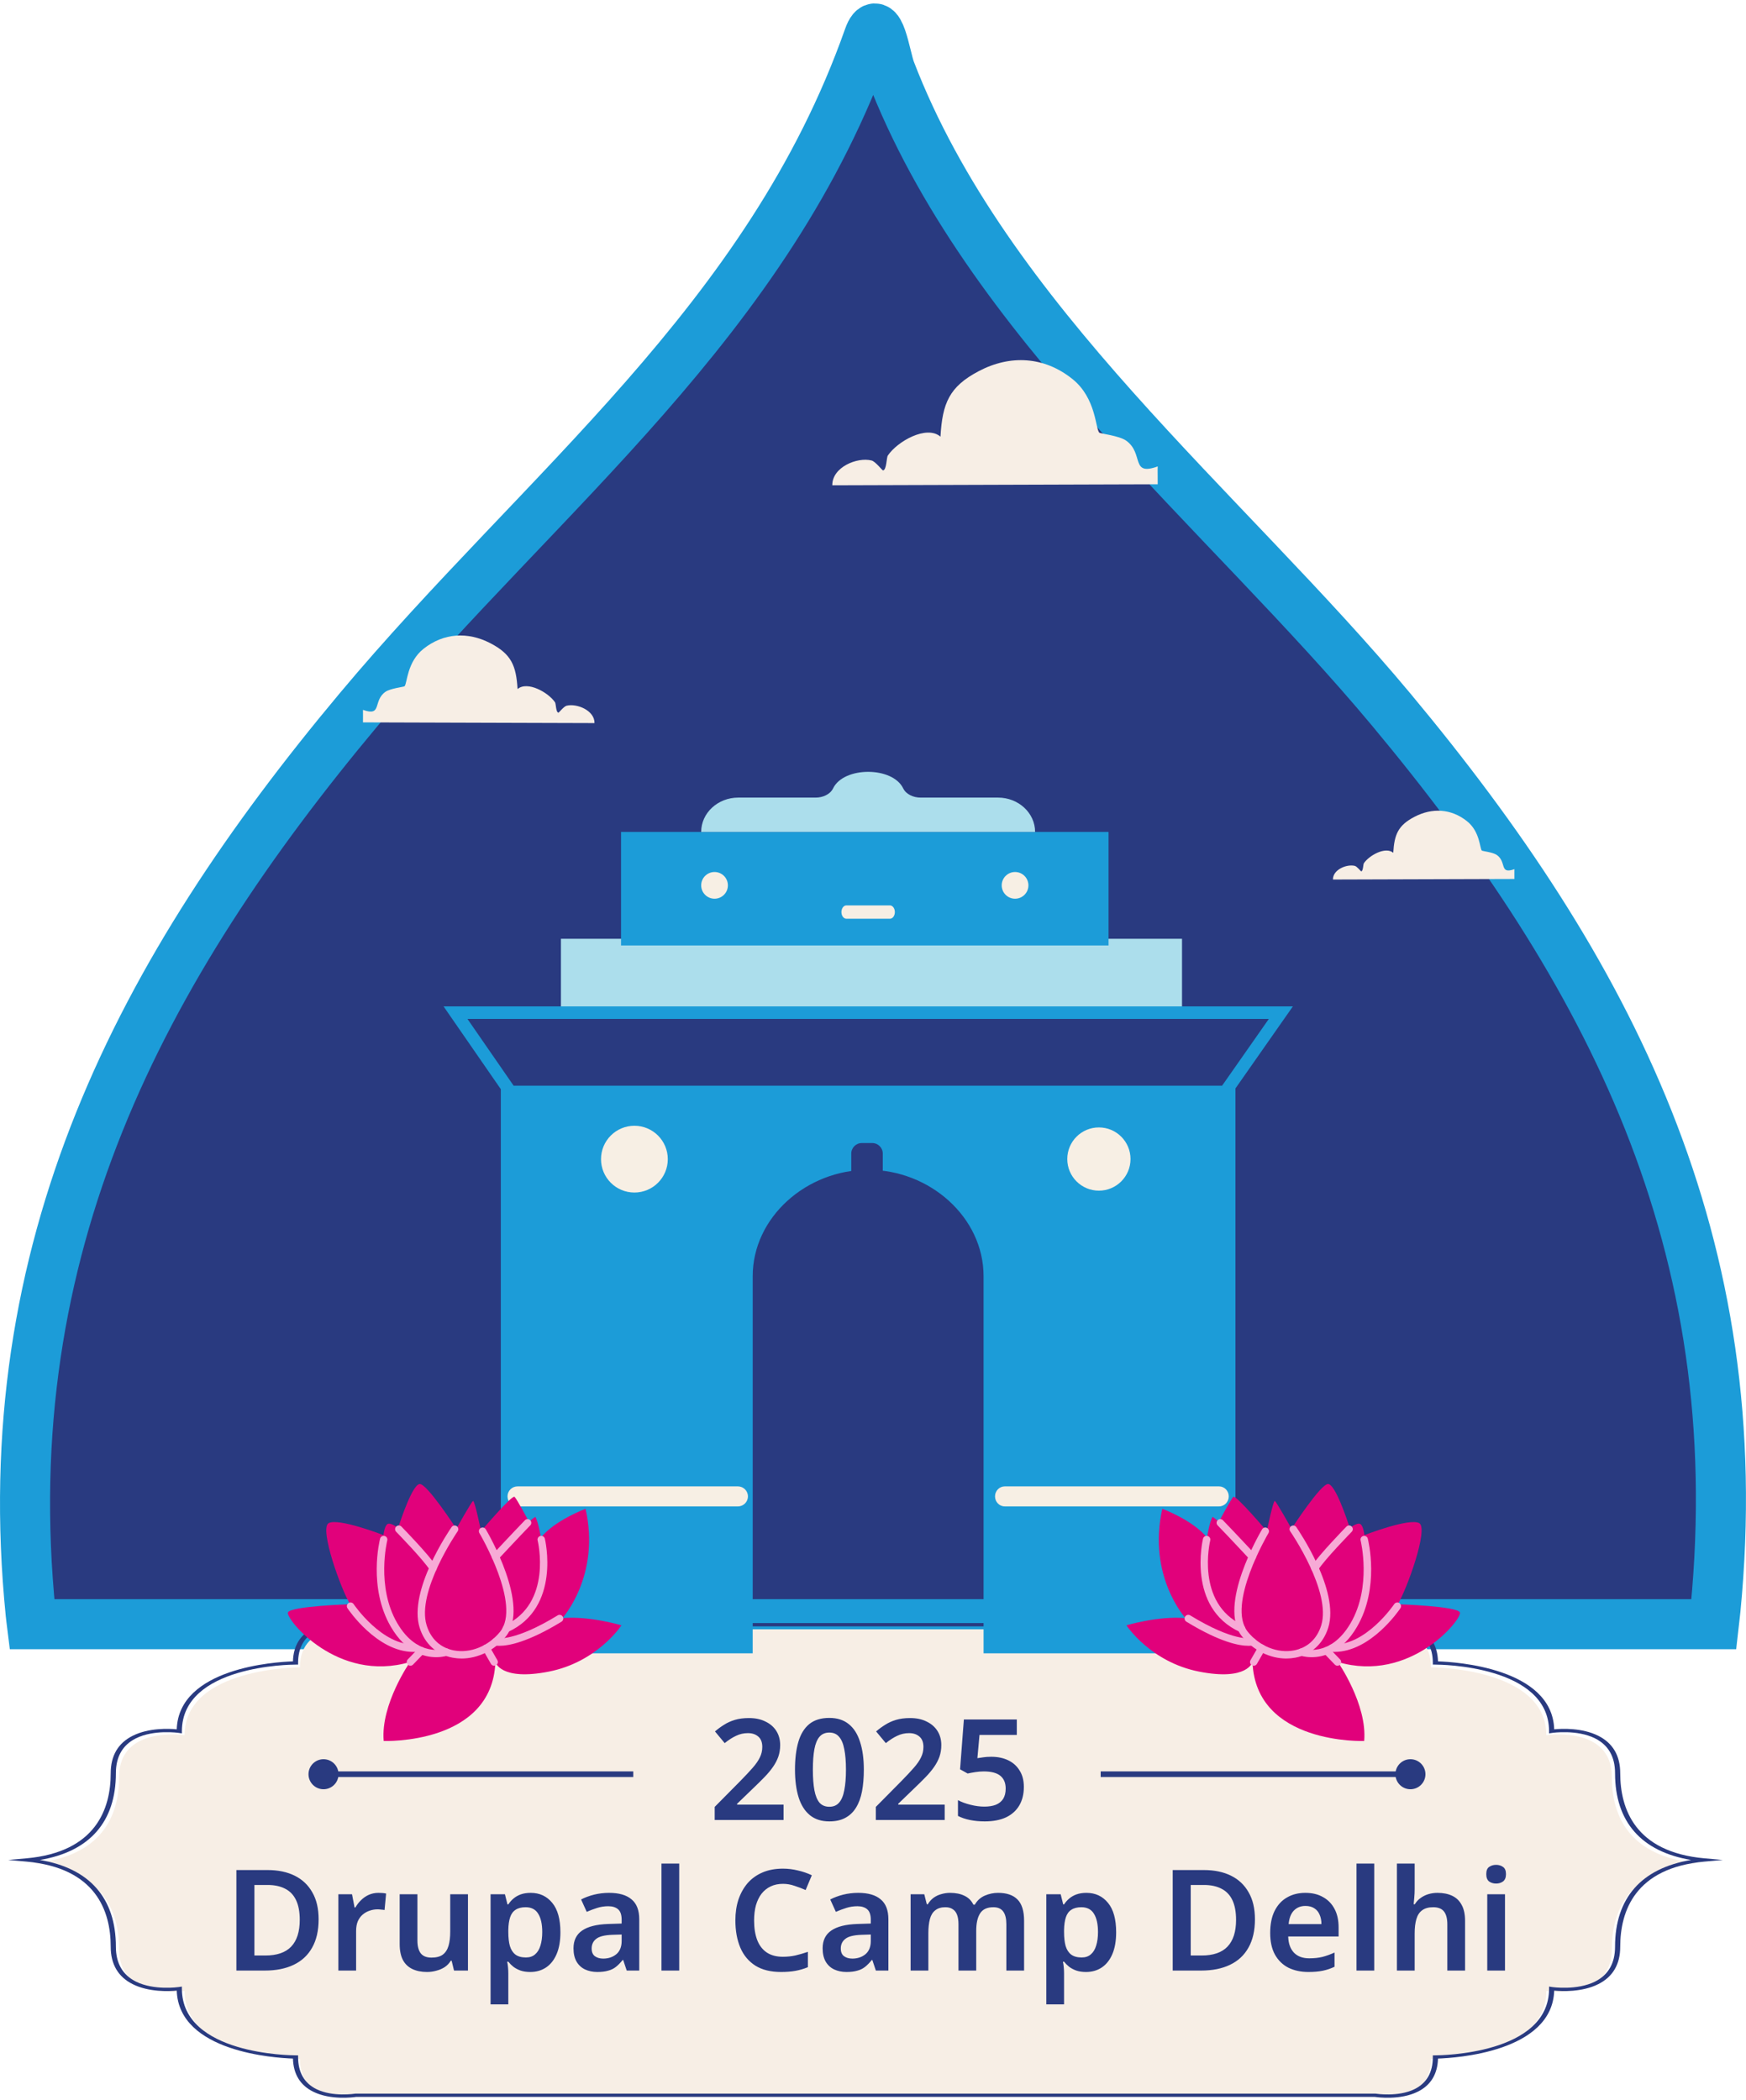 <svg width="429" height="516" viewBox="0 0 429 516" fill="none" xmlns="http://www.w3.org/2000/svg">
<path d="M7.853 399.089H421.079C421.21 397.899 421.394 396.708 421.499 395.518C430.257 305.544 395.33 238.523 341.811 174.337C300.984 125.368 242.353 78.752 218.754 17.257C217.547 14.083 215.922 2.153 213.431 9.181C188.782 78.978 133.245 120.437 88.17 174.309C34.652 238.297 -1.508 306.592 7.539 396.538C7.617 397.389 7.748 398.239 7.853 399.089Z" fill="#293A80" stroke="#1C9CD8" stroke-width="12.301"/>
<path d="M89.185 177.501C89.169 176.523 89.218 175.171 89.185 174.428C93.997 176.138 91.545 172.199 94.709 169.987C95.913 169.143 99.219 168.791 99.395 168.623C100.073 167.953 99.937 162.679 104.081 159.405C109.018 155.5 114.963 155.182 120.476 158.042C125.643 160.718 126.826 163.556 127.165 169.311C129.596 167.249 134.73 170.149 136.367 172.556C136.619 172.925 136.57 175.026 137.205 175.115C137.336 175.132 138.518 173.579 139.214 173.406C141.737 172.78 146.122 174.568 146.073 177.674L89.191 177.501H89.185Z" fill="#F7EEE5"/>
<path d="M372.098 215.978C372.111 215.21 372.072 214.148 372.098 213.564C368.327 214.907 370.249 211.812 367.769 210.074C366.825 209.411 364.234 209.135 364.096 209.003C363.564 208.476 363.671 204.333 360.424 201.76C356.553 198.692 351.894 198.442 347.573 200.689C343.523 202.792 342.596 205.022 342.33 209.543C340.425 207.923 336.401 210.201 335.118 212.093C334.92 212.383 334.959 214.033 334.461 214.104C334.358 214.117 333.432 212.897 332.887 212.76C330.909 212.269 327.472 213.673 327.511 216.114L372.094 215.978H372.098Z" fill="#F7EEE5"/>
<path d="M284.453 118.998C284.476 117.601 284.407 115.67 284.453 114.608C277.69 117.05 281.137 111.424 276.69 108.263C274.998 107.058 270.351 106.555 270.105 106.316C269.151 105.358 269.343 97.824 263.519 93.147C256.58 87.568 248.225 87.114 240.477 91.2C233.215 95.023 231.553 99.077 231.076 107.297C227.66 104.352 220.444 108.495 218.143 111.934C217.79 112.461 217.859 115.462 216.966 115.59C216.782 115.614 215.12 113.395 214.143 113.148C210.596 112.254 204.434 114.808 204.503 119.245L284.445 118.998H284.453Z" fill="#F7EEE5"/>
<path d="M336.918 515.241C336.918 515.241 351.61 517.689 351.61 505.896C351.61 505.896 379.946 505.896 379.946 489.212C379.946 489.212 396.035 491.66 396.035 478.976C396.035 467.086 402.502 459.105 417.153 457.791C402.502 456.478 396.035 448.499 396.035 436.605C396.035 423.924 379.946 426.37 379.946 426.37C379.946 409.686 351.61 409.686 351.61 409.686C351.61 397.894 336.918 400.342 336.918 400.342H88.386C88.386 400.342 73.692 397.894 73.692 409.686C73.692 409.686 45.358 409.686 45.358 426.37C45.358 426.37 29.266 423.924 29.266 436.605C29.266 448.498 22.807 456.477 8.151 457.791C22.804 459.103 29.266 467.084 29.266 478.976C29.266 491.66 45.358 489.212 45.358 489.212C45.358 505.896 73.692 505.896 73.692 505.896C73.692 517.689 88.386 515.241 88.386 515.241H336.918Z" fill="#F7EEE5"/>
<path d="M2 457.022L6.471 456.623C23.607 455.09 27.203 444.401 27.203 435.705C27.203 431.398 29.018 428.305 32.598 426.509C36.588 424.51 41.535 424.739 43.427 424.92C43.924 409.787 67.768 408.358 71.979 408.226C72.085 404.388 73.771 401.645 76.991 400.066C81.279 397.966 86.729 398.693 87.498 398.811H337.805C338.575 398.695 344.024 397.966 348.31 400.066C351.53 401.645 353.214 404.388 353.322 408.226C357.536 408.36 381.379 409.787 381.876 424.92C383.768 424.739 388.713 424.51 392.703 426.509C396.283 428.304 398.098 431.396 398.098 435.705C398.098 444.401 401.694 455.09 418.832 456.623L423.303 457.022L418.832 457.421C401.694 458.954 398.098 469.643 398.098 478.339C398.098 482.648 396.283 485.742 392.7 487.535C388.713 489.533 383.765 489.304 381.876 489.122C381.379 504.256 357.533 505.684 353.322 505.817C353.216 509.656 351.53 512.401 348.31 513.98C344.024 516.08 338.575 515.353 337.808 515.235H87.496C86.729 515.351 81.277 516.08 76.991 513.98C73.768 512.401 72.085 509.655 71.979 505.817C67.768 505.683 43.924 504.256 43.427 489.122C41.535 489.304 36.588 489.534 32.601 487.535C29.02 485.74 27.203 482.646 27.203 478.339C27.203 469.641 23.607 458.954 6.471 457.421L2 457.022ZM415.509 457.022C403.269 454.969 396.826 447.649 396.826 435.704C396.826 431.66 395.176 428.781 391.923 427.147C387.48 424.915 381.457 425.788 381.395 425.798L380.612 425.914V425.404C380.612 409.218 353.829 409.019 352.689 409.019H352.053V408.615C352.053 404.839 350.534 402.18 347.54 400.709C343.52 398.732 338.096 399.595 338.042 399.604L337.882 399.617H87.336L87.256 399.604C87.202 399.594 81.779 398.732 77.755 400.709C74.762 402.18 73.243 404.841 73.243 408.615V409.019H72.607C71.467 409.019 44.689 409.218 44.689 425.404V425.914L43.906 425.798C43.844 425.788 37.819 424.917 33.376 427.147C30.122 428.781 28.472 431.66 28.472 435.704C28.472 447.649 22.029 454.969 9.792 457.022C22.032 459.075 28.472 466.395 28.472 478.341C28.472 482.385 30.122 485.265 33.376 486.898C37.819 489.129 43.844 488.256 43.906 488.246L44.689 488.13V488.64C44.689 504.826 71.467 505.025 72.607 505.025H73.243V505.429C73.243 509.205 74.762 511.866 77.758 513.339C81.779 515.315 87.202 514.452 87.256 514.444L87.416 514.431H337.965L338.045 514.444C338.099 514.454 343.52 515.315 347.54 513.339C350.537 511.868 352.055 509.207 352.055 505.429V505.025H352.691C353.831 505.025 380.612 504.826 380.612 488.64V488.129L381.395 488.246C381.457 488.256 387.48 489.129 391.92 486.899C395.174 485.265 396.824 482.386 396.824 478.341C396.824 466.395 403.267 459.075 415.507 457.022H415.509Z" fill="#293A80"/>
<g filter="url(#filter0_d_59_19857)">
<path d="M290.427 248.11H137.825V225.138H290.427V248.11Z" fill="#ACDEEC"/>
<path d="M272.377 198.884H152.593V226.779H272.377V198.884Z" fill="#1C9CD8"/>
<path d="M123.057 261.237V400.712H184.942V308.059C184.942 293.549 198.185 281.9 213.305 281.9C228.426 281.9 241.669 293.549 241.669 308.059V400.712H303.553V261.237H123.057Z" fill="#1C9CD8"/>
<path d="M218.656 220.215H207.956C207.286 220.215 206.743 219.48 206.743 218.574C206.743 217.669 207.286 216.934 207.956 216.934H218.656C219.326 216.934 219.87 217.669 219.87 218.574C219.87 219.48 219.331 220.215 218.656 220.215Z" fill="#F7EFE4"/>
<path d="M175.566 215.293C177.378 215.293 178.847 213.823 178.847 212.011C178.847 210.199 177.378 208.729 175.566 208.729C173.753 208.729 172.284 210.199 172.284 212.011C172.284 213.823 173.753 215.293 175.566 215.293Z" fill="#F7EFE4"/>
<path d="M249.405 215.293C251.218 215.293 252.687 213.823 252.687 212.011C252.687 210.199 251.218 208.729 249.405 208.729C247.593 208.729 246.123 210.199 246.123 212.011C246.123 213.823 247.593 215.293 249.405 215.293Z" fill="#F7EFE4"/>
<path d="M226.191 190.446C224.429 190.446 222.631 189.654 221.91 188.166C220.596 185.466 216.948 184.116 213.306 184.116C209.663 184.116 206.015 185.466 204.702 188.166C203.98 189.654 202.182 190.446 200.42 190.446H181.398C176.364 190.446 172.284 194.224 172.284 198.884H254.328C254.328 194.224 250.247 190.446 245.213 190.446H226.191Z" fill="#ACDEEC"/>
<path d="M181.308 364.613H127.16C125.801 364.613 124.698 363.51 124.698 362.151C124.698 360.793 125.801 359.69 127.16 359.69H181.308C182.667 359.69 183.77 360.793 183.77 362.151C183.77 363.51 182.667 364.613 181.308 364.613Z" fill="#F7EFE4"/>
<path d="M299.52 364.613H246.875C245.554 364.613 244.482 363.51 244.482 362.151C244.482 360.793 245.554 359.69 246.875 359.69H299.52C300.841 359.69 301.913 360.793 301.913 362.151C301.913 363.51 300.841 364.613 299.52 364.613Z" fill="#F7EFE4"/>
<path d="M155.875 287.491C160.406 287.491 164.08 283.818 164.08 279.287C164.08 274.756 160.406 271.083 155.875 271.083C151.344 271.083 147.671 274.756 147.671 279.287C147.671 283.818 151.344 287.491 155.875 287.491Z" fill="#F7EFE4"/>
<path d="M270.002 287.029C274.294 287.029 277.773 283.551 277.773 279.259C277.773 274.968 274.294 271.489 270.002 271.489C265.711 271.489 262.232 274.968 262.232 279.259C262.232 283.551 265.711 287.029 270.002 287.029Z" fill="#F7EFE4"/>
<path d="M214.31 288.247H211.751C210.322 288.247 209.161 287.086 209.161 285.657V277.917C209.161 276.488 210.322 275.327 211.751 275.327H214.31C215.74 275.327 216.901 276.488 216.901 277.917V285.657C216.901 287.086 215.74 288.247 214.31 288.247Z" fill="#293A80"/>
<path d="M314.712 243.291L313.018 245.71L301.532 262.119L301.073 262.775H125.395L124.936 262.112L113.589 245.704L111.921 243.291H314.712Z" fill="#293A80" stroke="#1C9CD8" stroke-width="3.075"/>
<path d="M328.722 402.85C328.722 402.85 335.974 413.242 335.187 422.255C335.187 422.255 308.521 423.237 307.743 402.85C307.743 402.85 306.566 407.555 294.609 405.203C282.651 402.85 276.769 393.829 276.769 393.829C276.769 393.829 284.614 391.476 291.274 392.06C291.274 392.06 281.864 381.667 285.587 365.199C285.587 365.199 293.034 367.95 296.563 372.257C296.563 372.257 297.147 368.533 297.934 367.163L299.5 368.339C299.5 368.339 302.445 362.846 303.029 362.263C303.621 361.679 311.263 370.691 311.263 370.691C311.263 370.691 312.828 363.112 313.226 363.271C313.615 363.439 317.339 370.099 317.339 370.099C317.339 370.099 324.591 358.902 326.36 359.114C328.129 359.317 330.871 367.552 331.658 369.904C331.658 369.904 333.418 368.533 334.205 368.923C334.993 369.312 335.249 371.664 335.249 371.664C335.249 371.664 346.367 367.357 348.719 368.728C351.072 370.099 345.579 385.258 343.421 388.655C343.421 388.655 358.121 389.106 358.713 390.68C359.297 392.245 346.561 408.13 328.722 402.841V402.85Z" fill="#E1017B"/>
<path d="M316.074 401.983C316.817 401.983 317.56 401.912 318.285 401.78C322.185 401.037 325.13 398.339 326.36 394.395C329.208 385.258 318.939 370.32 318.506 369.692C318.223 369.276 317.657 369.179 317.241 369.462C316.825 369.745 316.728 370.32 317.011 370.727C317.117 370.877 327.209 385.559 324.626 393.855C323.591 397.19 321.221 399.365 317.949 399.993C313.916 400.763 309.467 398.967 306.592 395.421C301.268 388.832 311.563 371.346 311.669 371.169C311.926 370.736 311.784 370.179 311.351 369.922C310.917 369.666 310.36 369.807 310.104 370.24C309.653 371.001 299.066 389.008 305.177 396.57C307.946 400.002 312.049 401.992 316.074 401.992V401.983Z" fill="#F7AAD6"/>
<path d="M323.07 380.677C323.371 380.677 323.672 380.527 323.84 380.253C325.458 377.67 332.056 370.913 332.127 370.842C332.481 370.479 332.472 369.904 332.109 369.551C331.747 369.197 331.172 369.206 330.827 369.568C330.553 369.851 324.026 376.538 322.301 379.28C322.036 379.704 322.159 380.27 322.584 380.536C322.734 380.633 322.902 380.677 323.07 380.677Z" fill="#F7AAD6"/>
<path d="M322.282 401.665C325.165 401.665 329.756 400.497 333.426 394.191C339.042 384.568 336.194 373.017 336.071 372.531C335.947 372.044 335.452 371.753 334.965 371.876C334.479 372 334.187 372.495 334.311 372.982C334.337 373.097 337.088 384.312 331.861 393.28C326.819 401.93 320.177 399.586 320.115 399.56C319.646 399.383 319.125 399.621 318.948 400.099C318.771 400.568 319.01 401.099 319.487 401.267C319.514 401.275 320.619 401.665 322.291 401.665H322.282Z" fill="#F7AAD6"/>
<path d="M327.872 400.365C336.805 400.365 343.783 390.087 344.084 389.636C344.367 389.221 344.252 388.654 343.836 388.371C343.421 388.088 342.855 388.203 342.572 388.619C342.501 388.725 335.523 399.003 327.315 398.525C326.811 398.498 326.386 398.879 326.351 399.383C326.324 399.887 326.705 400.312 327.209 400.347C327.43 400.356 327.651 400.365 327.863 400.365H327.872Z" fill="#F7AAD6"/>
<path d="M328.624 403.761C328.854 403.761 329.075 403.672 329.252 403.504C329.615 403.159 329.624 402.575 329.279 402.222L326.599 399.445C326.254 399.082 325.67 399.073 325.316 399.418C324.954 399.763 324.945 400.338 325.29 400.7L327.97 403.478C328.147 403.663 328.385 403.761 328.624 403.761Z" fill="#F7AAD6"/>
<path d="M308.042 403.761C308.361 403.761 308.661 403.601 308.829 403.301L310.784 399.896C311.032 399.462 310.881 398.905 310.448 398.657C310.015 398.41 309.457 398.56 309.21 398.993L307.255 402.399C307.007 402.832 307.158 403.389 307.591 403.637C307.733 403.716 307.892 403.761 308.042 403.761Z" fill="#F7AAD6"/>
<path d="M306.69 398.87C307.424 398.87 307.831 398.773 307.963 398.737C308.45 398.596 308.724 398.091 308.582 397.614C308.441 397.136 307.954 396.862 307.468 396.986C307.362 397.012 303.063 397.897 292.441 391.387C292.017 391.122 291.451 391.264 291.194 391.688C290.929 392.113 291.07 392.679 291.495 392.935C299.906 398.083 304.611 398.861 306.69 398.861V398.87Z" fill="#F7AAD6"/>
<path d="M305.045 395.553C305.39 395.553 305.717 395.358 305.876 395.022C306.088 394.562 305.876 394.023 305.425 393.819C293.644 388.442 297.315 373.132 297.359 372.982C297.483 372.495 297.182 372 296.696 371.876C296.209 371.752 295.714 372.053 295.59 372.54C295.546 372.708 291.53 389.468 304.665 395.473C304.788 395.526 304.912 395.553 305.045 395.553Z" fill="#F7AAD6"/>
<path d="M307.707 377.891C307.928 377.891 308.15 377.811 308.326 377.643C308.698 377.298 308.716 376.723 308.371 376.361C308.318 376.308 303.135 370.736 300.481 368.011C300.128 367.649 299.553 367.64 299.199 367.994C298.836 368.348 298.836 368.922 299.181 369.276C301.817 371.983 306.982 377.537 307.035 377.59C307.212 377.785 307.46 377.882 307.698 377.882L307.707 377.891Z" fill="#F7AAD6"/>
<path d="M100.741 402.85C100.741 402.85 93.489 413.242 94.276 422.255C94.276 422.255 120.942 423.237 121.72 402.85C121.72 402.85 122.897 407.555 134.854 405.203C146.812 402.85 152.694 393.829 152.694 393.829C152.694 393.829 144.849 391.476 138.189 392.06C138.189 392.06 147.599 381.667 143.876 365.199C143.876 365.199 136.429 367.95 132.9 372.257C132.9 372.257 132.316 368.533 131.529 367.163L129.963 368.339C129.963 368.339 127.018 362.846 126.434 362.263C125.842 361.679 118.2 370.691 118.2 370.691C118.2 370.691 116.635 363.112 116.237 363.271C115.848 363.439 112.124 370.099 112.124 370.099C112.124 370.099 104.871 358.902 103.103 359.114C101.334 359.317 98.592 367.552 97.805 369.904C97.805 369.904 96.045 368.533 95.257 368.923C94.47 369.312 94.214 371.664 94.214 371.664C94.214 371.664 83.096 367.357 80.744 368.728C78.391 370.099 83.883 385.258 86.042 388.655C86.042 388.655 71.342 389.106 70.749 390.68C70.166 392.245 82.902 408.13 100.741 402.841V402.85Z" fill="#E1017B"/>
<path d="M113.389 401.983C112.646 401.983 111.903 401.912 111.178 401.78C107.277 401.037 104.332 398.339 103.103 394.395C100.255 385.258 110.523 370.32 110.957 369.692C111.24 369.276 111.806 369.179 112.221 369.462C112.637 369.745 112.734 370.32 112.451 370.727C112.345 370.877 102.254 385.559 104.836 393.855C105.871 397.19 108.241 399.365 111.514 399.993C115.547 400.763 119.996 398.967 122.87 395.421C128.194 388.832 117.899 371.346 117.793 371.169C117.537 370.736 117.678 370.179 118.112 369.922C118.545 369.666 119.102 369.807 119.359 370.24C119.81 371.001 130.397 389.008 124.285 396.57C121.517 400.002 117.413 401.992 113.389 401.992V401.983Z" fill="#F7AAD6"/>
<path d="M106.392 380.677C106.091 380.677 105.791 380.527 105.623 380.253C104.004 377.67 97.406 370.913 97.335 370.842C96.982 370.479 96.99 369.904 97.353 369.551C97.716 369.197 98.29 369.206 98.635 369.568C98.91 369.851 105.437 376.538 107.162 379.28C107.427 379.704 107.303 380.27 106.879 380.536C106.728 380.633 106.56 380.677 106.392 380.677Z" fill="#F7AAD6"/>
<path d="M107.18 401.665C104.296 401.665 99.706 400.497 96.036 394.191C90.419 384.568 93.267 373.017 93.391 372.531C93.515 372.044 94.01 371.753 94.497 371.876C94.983 372 95.275 372.495 95.151 372.982C95.125 373.097 92.374 384.312 97.601 393.28C102.643 401.93 109.285 399.586 109.347 399.56C109.815 399.383 110.337 399.621 110.514 400.099C110.691 400.568 110.452 401.099 109.975 401.267C109.948 401.275 108.843 401.665 107.171 401.665H107.18Z" fill="#F7AAD6"/>
<path d="M101.59 400.365C92.657 400.365 85.678 390.087 85.378 389.636C85.094 389.221 85.21 388.654 85.625 388.371C86.041 388.088 86.607 388.203 86.89 388.619C86.961 388.725 93.939 399.003 102.147 398.525C102.651 398.498 103.075 398.879 103.111 399.383C103.137 399.887 102.757 400.312 102.253 400.347C102.032 400.356 101.811 400.365 101.598 400.365H101.59Z" fill="#F7AAD6"/>
<path d="M100.838 403.761C100.608 403.761 100.387 403.672 100.21 403.504C99.847 403.159 99.839 402.575 100.184 402.222L102.864 399.445C103.208 399.082 103.792 399.073 104.146 399.418C104.509 399.763 104.517 400.338 104.172 400.7L101.493 403.478C101.316 403.663 101.077 403.761 100.838 403.761Z" fill="#F7AAD6"/>
<path d="M121.419 403.761C121.101 403.761 120.8 403.601 120.632 403.301L118.678 399.896C118.43 399.462 118.58 398.905 119.014 398.657C119.447 398.41 120.004 398.56 120.252 398.993L122.207 402.399C122.454 402.832 122.304 403.389 121.87 403.637C121.729 403.716 121.57 403.761 121.419 403.761Z" fill="#F7AAD6"/>
<path d="M122.772 398.87C122.038 398.87 121.631 398.773 121.498 398.737C121.012 398.596 120.738 398.091 120.879 397.614C121.021 397.136 121.507 396.862 121.994 396.986C122.1 397.012 126.398 397.897 137.02 391.387C137.445 391.122 138.011 391.264 138.267 391.688C138.533 392.113 138.391 392.679 137.967 392.935C129.556 398.083 124.85 398.861 122.772 398.861V398.87Z" fill="#F7AAD6"/>
<path d="M124.417 395.553C124.072 395.553 123.745 395.358 123.585 395.022C123.373 394.562 123.585 394.023 124.037 393.819C135.817 388.442 132.147 373.132 132.103 372.982C131.979 372.495 132.28 372 132.766 371.876C133.252 371.752 133.748 372.053 133.872 372.54C133.916 372.708 137.931 389.468 124.797 395.473C124.673 395.526 124.55 395.553 124.417 395.553Z" fill="#F7AAD6"/>
<path d="M121.755 377.891C121.534 377.891 121.313 377.811 121.136 377.643C120.765 377.298 120.747 376.723 121.092 376.361C121.145 376.308 126.328 370.736 128.981 368.011C129.335 367.649 129.91 367.64 130.263 367.994C130.626 368.348 130.626 368.922 130.281 369.276C127.646 371.983 122.48 377.537 122.427 377.59C122.25 377.785 122.003 377.882 121.764 377.882L121.755 377.891Z" fill="#F7AAD6"/>
</g>
<path d="M192.521 447.198H175.605V443.981L181.901 437.616C183.146 436.348 184.161 435.264 184.945 434.364C185.752 433.442 186.34 432.589 186.709 431.805C187.101 431.02 187.297 430.167 187.297 429.245C187.297 428.115 186.974 427.273 186.329 426.719C185.683 426.143 184.83 425.855 183.769 425.855C182.731 425.855 181.762 426.074 180.863 426.512C179.964 426.927 179.03 427.527 178.061 428.311L175.674 425.439C176.366 424.84 177.104 424.298 177.888 423.814C178.672 423.306 179.56 422.903 180.552 422.603C181.543 422.303 182.696 422.153 184.011 422.153C185.602 422.153 186.963 422.441 188.093 423.018C189.246 423.571 190.134 424.344 190.757 425.336C191.379 426.327 191.691 427.48 191.691 428.795C191.691 429.81 191.541 430.755 191.241 431.632C190.941 432.485 190.503 433.327 189.926 434.157C189.35 434.987 188.646 435.829 187.816 436.682C186.986 437.535 186.052 438.458 185.014 439.45L181.105 443.22V443.428H192.521V447.198ZM212.248 434.814C212.248 436.821 212.098 438.608 211.798 440.176C211.499 441.744 211.003 443.082 210.311 444.189C209.642 445.273 208.766 446.103 207.682 446.68C206.621 447.256 205.318 447.544 203.773 447.544C201.836 447.544 200.244 447.037 198.999 446.022C197.754 445.008 196.831 443.555 196.231 441.664C195.632 439.749 195.332 437.466 195.332 434.814C195.332 432.162 195.609 429.89 196.162 427.999C196.716 426.108 197.604 424.655 198.826 423.641C200.071 422.626 201.72 422.118 203.773 422.118C205.71 422.118 207.301 422.626 208.547 423.641C209.792 424.632 210.714 426.085 211.314 427.999C211.937 429.89 212.248 432.162 212.248 434.814ZM199.725 434.849C199.725 436.855 199.852 438.539 200.106 439.899C200.36 441.237 200.775 442.252 201.351 442.944C201.951 443.612 202.758 443.947 203.773 443.947C204.787 443.947 205.583 443.612 206.16 442.944C206.759 442.275 207.186 441.26 207.44 439.899C207.716 438.539 207.855 436.855 207.855 434.849C207.855 432.819 207.716 431.136 207.44 429.798C207.186 428.437 206.759 427.423 206.16 426.754C205.583 426.062 204.787 425.716 203.773 425.716C202.758 425.716 201.951 426.062 201.351 426.754C200.775 427.423 200.36 428.426 200.106 429.764C199.852 431.101 199.725 432.796 199.725 434.849ZM232.114 447.198H215.198V443.981L221.494 437.616C222.739 436.348 223.754 435.264 224.538 434.364C225.345 433.442 225.933 432.589 226.302 431.805C226.694 431.02 226.89 430.167 226.89 429.245C226.89 428.115 226.567 427.273 225.922 426.719C225.276 426.143 224.423 425.855 223.362 425.855C222.324 425.855 221.355 426.074 220.456 426.512C219.556 426.927 218.622 427.527 217.654 428.311L215.267 425.439C215.959 424.84 216.697 424.298 217.481 423.814C218.265 423.306 219.153 422.903 220.144 422.603C221.136 422.303 222.289 422.153 223.604 422.153C225.195 422.153 226.556 422.441 227.686 423.018C228.839 423.571 229.727 424.344 230.349 425.336C230.972 426.327 231.283 427.48 231.283 428.795C231.283 429.81 231.134 430.755 230.834 431.632C230.534 432.485 230.096 433.327 229.519 434.157C228.943 434.987 228.239 435.829 227.409 436.682C226.579 437.535 225.645 438.458 224.607 439.45L220.698 443.22V443.428H232.114V447.198ZM243.573 431.666C245.141 431.666 246.525 431.954 247.724 432.531C248.924 433.108 249.858 433.949 250.526 435.056C251.218 436.14 251.564 437.478 251.564 439.069C251.564 440.822 251.195 442.332 250.457 443.601C249.719 444.869 248.635 445.849 247.205 446.541C245.776 447.21 244.023 447.544 241.947 447.544C240.656 447.544 239.445 447.429 238.315 447.198C237.185 446.968 236.205 446.633 235.375 446.195V442.321C236.228 442.782 237.254 443.163 238.453 443.462C239.653 443.762 240.783 443.912 241.844 443.912C242.951 443.912 243.896 443.762 244.68 443.462C245.464 443.14 246.064 442.655 246.479 442.01C246.894 441.341 247.102 440.499 247.102 439.484C247.102 438.101 246.664 437.051 245.787 436.336C244.911 435.621 243.55 435.264 241.705 435.264C241.059 435.264 240.356 435.322 239.595 435.437C238.857 435.552 238.246 435.667 237.762 435.783L235.894 434.745L236.828 422.499H249.835V426.304H240.667L240.148 432.012C240.541 431.943 241.002 431.874 241.532 431.805C242.086 431.712 242.766 431.666 243.573 431.666ZM78.285 471.607C78.285 474.374 77.755 476.692 76.694 478.56C75.656 480.428 74.146 481.835 72.162 482.78C70.202 483.726 67.827 484.198 65.036 484.198H58.083V459.499H65.763C68.322 459.499 70.536 459.96 72.404 460.883C74.272 461.805 75.714 463.166 76.728 464.965C77.766 466.741 78.285 468.954 78.285 471.607ZM73.65 471.745C73.65 469.785 73.35 468.17 72.75 466.902C72.151 465.634 71.263 464.7 70.087 464.1C68.91 463.477 67.469 463.166 65.763 463.166H62.511V480.497H65.174C68.034 480.497 70.156 479.771 71.54 478.318C72.946 476.842 73.65 474.651 73.65 471.745ZM92.964 465.103C93.241 465.103 93.564 465.115 93.933 465.138C94.302 465.161 94.613 465.207 94.867 465.276L94.486 469.323C94.279 469.277 94.002 469.243 93.656 469.22C93.333 469.174 93.045 469.15 92.791 469.15C92.099 469.15 91.43 469.266 90.785 469.496C90.162 469.704 89.597 470.027 89.09 470.465C88.605 470.88 88.213 471.422 87.913 472.091C87.637 472.76 87.498 473.555 87.498 474.478V484.198H83.14V465.449H86.495L87.118 468.701H87.325C87.694 468.032 88.156 467.432 88.709 466.902C89.263 466.348 89.897 465.91 90.612 465.587C91.35 465.265 92.134 465.103 92.964 465.103ZM114.981 465.449V484.198H111.556L110.968 481.777H110.761C110.369 482.423 109.861 482.953 109.238 483.368C108.616 483.76 107.935 484.049 107.197 484.233C106.459 484.441 105.698 484.544 104.914 484.544C103.531 484.544 102.331 484.302 101.317 483.818C100.302 483.334 99.529 482.596 98.999 481.604C98.469 480.589 98.203 479.286 98.203 477.695V465.449H102.562V476.83C102.562 478.214 102.839 479.263 103.392 479.978C103.946 480.67 104.822 481.016 106.021 481.016C107.197 481.016 108.12 480.774 108.789 480.289C109.458 479.782 109.93 479.056 110.207 478.11C110.484 477.165 110.622 476 110.622 474.616V465.449H114.981ZM130.396 465.103C132.587 465.103 134.351 465.922 135.688 467.559C137.026 469.174 137.695 471.584 137.695 474.789C137.695 476.911 137.383 478.698 136.761 480.151C136.138 481.604 135.273 482.699 134.166 483.437C133.059 484.175 131.768 484.544 130.292 484.544C129.392 484.544 128.597 484.429 127.905 484.198C127.213 483.945 126.625 483.633 126.141 483.264C125.656 482.872 125.241 482.457 124.895 482.019H124.619C124.711 482.434 124.78 482.907 124.826 483.437C124.872 483.945 124.895 484.429 124.895 484.89V492.501H120.537V465.449H124.065L124.688 467.94H124.895C125.241 467.409 125.656 466.937 126.141 466.521C126.648 466.083 127.248 465.737 127.94 465.484C128.654 465.23 129.473 465.103 130.396 465.103ZM129.15 468.632C128.136 468.632 127.317 468.839 126.694 469.254C126.072 469.646 125.622 470.257 125.345 471.088C125.068 471.918 124.918 472.956 124.895 474.201V474.755C124.895 476.092 125.022 477.222 125.276 478.145C125.553 479.067 126.002 479.771 126.625 480.255C127.271 480.739 128.136 480.981 129.219 480.981C130.142 480.981 130.891 480.728 131.468 480.22C132.068 479.713 132.506 478.998 132.783 478.076C133.082 477.13 133.232 476.011 133.232 474.72C133.232 472.783 132.898 471.284 132.229 470.223C131.583 469.162 130.557 468.632 129.15 468.632ZM149.663 465.103C152.085 465.103 153.918 465.634 155.164 466.694C156.432 467.732 157.066 469.37 157.066 471.607V484.198H153.987L153.123 481.604H152.984C152.454 482.273 151.9 482.838 151.324 483.299C150.77 483.737 150.124 484.049 149.386 484.233C148.672 484.441 147.795 484.544 146.757 484.544C145.65 484.544 144.647 484.337 143.748 483.922C142.871 483.507 142.18 482.872 141.672 482.019C141.165 481.143 140.911 480.047 140.911 478.733C140.911 476.796 141.615 475.343 143.021 474.374C144.451 473.382 146.607 472.84 149.49 472.748L152.742 472.644V471.71C152.742 470.511 152.454 469.658 151.877 469.15C151.301 468.643 150.493 468.389 149.456 468.389C148.51 468.389 147.599 468.528 146.723 468.805C145.846 469.081 144.993 469.404 144.163 469.773L142.779 466.729C143.702 466.245 144.751 465.853 145.927 465.553C147.126 465.253 148.372 465.103 149.663 465.103ZM150.459 475.412C148.545 475.481 147.219 475.815 146.481 476.415C145.743 476.992 145.374 477.776 145.374 478.767C145.374 479.644 145.639 480.278 146.169 480.67C146.7 481.062 147.38 481.258 148.21 481.258C149.479 481.258 150.551 480.901 151.427 480.186C152.304 479.448 152.742 478.364 152.742 476.934V475.343L150.459 475.412ZM166.887 484.198H162.528V457.908H166.887V484.198ZM192.378 462.889C191.248 462.889 190.244 463.097 189.368 463.512C188.492 463.927 187.742 464.527 187.119 465.311C186.52 466.095 186.059 467.04 185.736 468.147C185.436 469.254 185.286 470.5 185.286 471.883C185.286 473.751 185.54 475.354 186.047 476.692C186.554 478.006 187.327 479.021 188.365 479.736C189.426 480.451 190.752 480.808 192.343 480.808C193.404 480.808 194.419 480.705 195.387 480.497C196.379 480.266 197.417 479.967 198.501 479.598V483.368C197.486 483.783 196.46 484.083 195.422 484.268C194.407 484.452 193.231 484.544 191.893 484.544C189.356 484.544 187.258 484.026 185.597 482.988C183.937 481.927 182.703 480.451 181.896 478.56C181.089 476.646 180.685 474.409 180.685 471.849C180.685 469.981 180.939 468.274 181.446 466.729C181.977 465.184 182.726 463.846 183.695 462.716C184.686 461.586 185.909 460.71 187.362 460.087C188.814 459.464 190.486 459.153 192.378 459.153C193.623 459.153 194.845 459.303 196.044 459.603C197.267 459.88 198.408 460.272 199.469 460.779L197.947 464.411C197.071 464.019 196.16 463.673 195.214 463.373C194.292 463.051 193.346 462.889 192.378 462.889ZM210.877 465.103C213.298 465.103 215.132 465.634 216.377 466.694C217.645 467.732 218.28 469.37 218.28 471.607V484.198H215.201L214.336 481.604H214.198C213.667 482.273 213.114 482.838 212.537 483.299C211.984 483.737 211.338 484.049 210.6 484.233C209.885 484.441 209.009 484.544 207.971 484.544C206.864 484.544 205.861 484.337 204.961 483.922C204.085 483.507 203.393 482.872 202.886 482.019C202.378 481.143 202.125 480.047 202.125 478.733C202.125 476.796 202.828 475.343 204.235 474.374C205.665 473.382 207.821 472.84 210.704 472.748L213.956 472.644V471.71C213.956 470.511 213.667 469.658 213.091 469.15C212.514 468.643 211.707 468.389 210.669 468.389C209.724 468.389 208.813 468.528 207.936 468.805C207.06 469.081 206.207 469.404 205.376 469.773L203.993 466.729C204.915 466.245 205.965 465.853 207.141 465.553C208.34 465.253 209.585 465.103 210.877 465.103ZM211.672 475.412C209.758 475.481 208.432 475.815 207.694 476.415C206.956 476.992 206.587 477.776 206.587 478.767C206.587 479.644 206.852 480.278 207.383 480.67C207.913 481.062 208.594 481.258 209.424 481.258C210.692 481.258 211.765 480.901 212.641 480.186C213.517 479.448 213.956 478.364 213.956 476.934V475.343L211.672 475.412ZM245.224 465.103C247.346 465.103 248.937 465.645 249.998 466.729C251.082 467.813 251.624 469.566 251.624 471.987V484.198H247.265V472.817C247.265 471.434 247.011 470.396 246.504 469.704C245.997 468.989 245.189 468.632 244.082 468.632C242.56 468.632 241.476 469.127 240.831 470.119C240.185 471.111 239.862 472.552 239.862 474.443V484.198H235.503V472.817C235.503 471.895 235.388 471.122 235.157 470.5C234.927 469.877 234.569 469.416 234.085 469.116C233.624 468.793 233.024 468.632 232.286 468.632C231.248 468.632 230.418 468.885 229.795 469.393C229.173 469.877 228.735 470.592 228.481 471.537C228.227 472.483 228.1 473.648 228.1 475.031V484.198H223.742V465.449H227.097L227.72 467.905H227.962C228.354 467.259 228.827 466.729 229.38 466.314C229.957 465.899 230.591 465.599 231.283 465.414C231.998 465.207 232.713 465.103 233.428 465.103C234.834 465.103 236.022 465.345 236.991 465.83C237.959 466.291 238.686 467.017 239.17 468.009H239.516C240.093 466.994 240.9 466.256 241.938 465.795C242.998 465.334 244.094 465.103 245.224 465.103ZM266.944 465.103C269.135 465.103 270.899 465.922 272.237 467.559C273.574 469.174 274.243 471.584 274.243 474.789C274.243 476.911 273.932 478.698 273.309 480.151C272.686 481.604 271.821 482.699 270.714 483.437C269.607 484.175 268.316 484.544 266.84 484.544C265.941 484.544 265.145 484.429 264.453 484.198C263.761 483.945 263.173 483.633 262.689 483.264C262.205 482.872 261.789 482.457 261.444 482.019H261.167C261.259 482.434 261.328 482.907 261.374 483.437C261.42 483.945 261.444 484.429 261.444 484.89V492.501H257.085V465.449H260.613L261.236 467.94H261.444C261.789 467.409 262.205 466.937 262.689 466.521C263.196 466.083 263.796 465.737 264.488 465.484C265.203 465.23 266.021 465.103 266.944 465.103ZM265.698 468.632C264.684 468.632 263.865 468.839 263.242 469.254C262.62 469.646 262.17 470.257 261.893 471.088C261.616 471.918 261.467 472.956 261.444 474.201V474.755C261.444 476.092 261.57 477.222 261.824 478.145C262.101 479.067 262.55 479.771 263.173 480.255C263.819 480.739 264.684 480.981 265.768 480.981C266.69 480.981 267.44 480.728 268.016 480.22C268.616 479.713 269.054 478.998 269.331 478.076C269.631 477.13 269.78 476.011 269.78 474.72C269.78 472.783 269.446 471.284 268.777 470.223C268.132 469.162 267.105 468.632 265.698 468.632ZM308.343 471.607C308.343 474.374 307.812 476.692 306.752 478.56C305.714 480.428 304.203 481.835 302.22 482.78C300.26 483.726 297.884 484.198 295.094 484.198H288.14V459.499H295.82C298.38 459.499 300.594 459.96 302.462 460.883C304.33 461.805 305.771 463.166 306.786 464.965C307.824 466.741 308.343 468.954 308.343 471.607ZM303.707 471.745C303.707 469.785 303.408 468.17 302.808 466.902C302.208 465.634 301.32 464.7 300.144 464.1C298.968 463.477 297.527 463.166 295.82 463.166H292.568V480.497H295.232C298.092 480.497 300.213 479.771 301.597 478.318C303.004 476.842 303.707 474.651 303.707 471.745ZM320.739 465.103C322.422 465.103 323.863 465.449 325.063 466.141C326.285 466.81 327.23 467.778 327.899 469.047C328.568 470.292 328.902 471.814 328.902 473.613V475.827H316.518C316.564 477.534 317.037 478.86 317.936 479.805C318.836 480.728 320.081 481.189 321.673 481.189C322.895 481.189 323.979 481.074 324.924 480.843C325.893 480.589 326.885 480.232 327.899 479.771V483.264C326.977 483.703 326.02 484.026 325.028 484.233C324.036 484.441 322.849 484.544 321.465 484.544C319.643 484.544 318.017 484.198 316.587 483.507C315.181 482.792 314.074 481.719 313.266 480.289C312.482 478.86 312.09 477.084 312.09 474.962C312.09 472.817 312.448 471.019 313.163 469.566C313.901 468.09 314.915 466.983 316.207 466.245C317.498 465.484 319.009 465.103 320.739 465.103ZM320.739 468.32C319.585 468.32 318.64 468.701 317.902 469.462C317.187 470.2 316.76 471.307 316.622 472.783H324.682C324.682 471.906 324.532 471.134 324.232 470.465C323.956 469.796 323.529 469.277 322.952 468.908C322.376 468.516 321.638 468.32 320.739 468.32ZM337.656 484.198H333.298V457.908H337.656V484.198ZM347.588 464.169C347.588 464.907 347.554 465.634 347.485 466.348C347.439 467.04 347.392 467.559 347.346 467.905H347.623C348.015 467.259 348.499 466.741 349.076 466.348C349.652 465.933 350.287 465.622 350.979 465.414C351.693 465.207 352.431 465.103 353.193 465.103C354.599 465.103 355.81 465.345 356.825 465.83C357.84 466.314 358.612 467.063 359.143 468.078C359.696 469.07 359.973 470.373 359.973 471.987V484.198H355.614V472.852C355.614 471.422 355.337 470.361 354.784 469.669C354.23 468.978 353.354 468.632 352.155 468.632C351.002 468.632 350.091 468.885 349.422 469.393C348.753 469.877 348.28 470.603 348.004 471.572C347.727 472.518 347.588 473.682 347.588 475.066V484.198H343.23V457.908H347.588V464.169ZM369.783 465.449V484.198H365.425V465.449H369.783ZM367.604 458.219C368.25 458.219 368.815 458.392 369.299 458.738C369.783 459.061 370.026 459.649 370.026 460.502C370.026 461.332 369.783 461.932 369.299 462.301C368.815 462.647 368.25 462.82 367.604 462.82C366.935 462.82 366.359 462.647 365.874 462.301C365.413 461.932 365.183 461.332 365.183 460.502C365.183 459.649 365.413 459.061 365.874 458.738C366.359 458.392 366.935 458.219 367.604 458.219Z" fill="#293A80"/>
<path d="M75.799 435.954C75.799 437.992 77.451 439.644 79.489 439.644C81.527 439.644 83.179 437.992 83.179 435.954C83.179 433.916 81.527 432.264 79.489 432.264C77.451 432.264 75.799 433.916 75.799 435.954ZM79.489 435.954V436.646H155.594V435.954V435.262H79.489V435.954Z" fill="#293A80"/>
<path d="M342.858 435.954C342.858 437.992 344.51 439.644 346.548 439.644C348.586 439.644 350.238 437.992 350.238 435.954C350.238 433.916 348.586 432.264 346.548 432.264C344.51 432.264 342.858 433.916 342.858 435.954ZM270.443 435.954V436.646H346.548V435.954V435.262H270.443V435.954Z" fill="#293A80"/>
<defs>
<filter id="filter0_d_59_19857" x="65.195" y="184.116" width="299.072" height="249.216" filterUnits="userSpaceOnUse" color-interpolation-filters="sRGB">
<feFlood flood-opacity="0" result="BackgroundImageFix"/>
<feColorMatrix in="SourceAlpha" type="matrix" values="0 0 0 0 0 0 0 0 0 0 0 0 0 0 0 0 0 0 127 0" result="hardAlpha"/>
<feOffset dy="5.535"/>
<feGaussianBlur stdDeviation="2.767"/>
<feComposite in2="hardAlpha" operator="out"/>
<feColorMatrix type="matrix" values="0 0 0 0 0 0 0 0 0 0 0 0 0 0 0 0 0 0 0.25 0"/>
<feBlend mode="normal" in2="BackgroundImageFix" result="effect1_dropShadow_59_19857"/>
<feBlend mode="normal" in="SourceGraphic" in2="effect1_dropShadow_59_19857" result="shape"/>
</filter>
</defs>
</svg>
